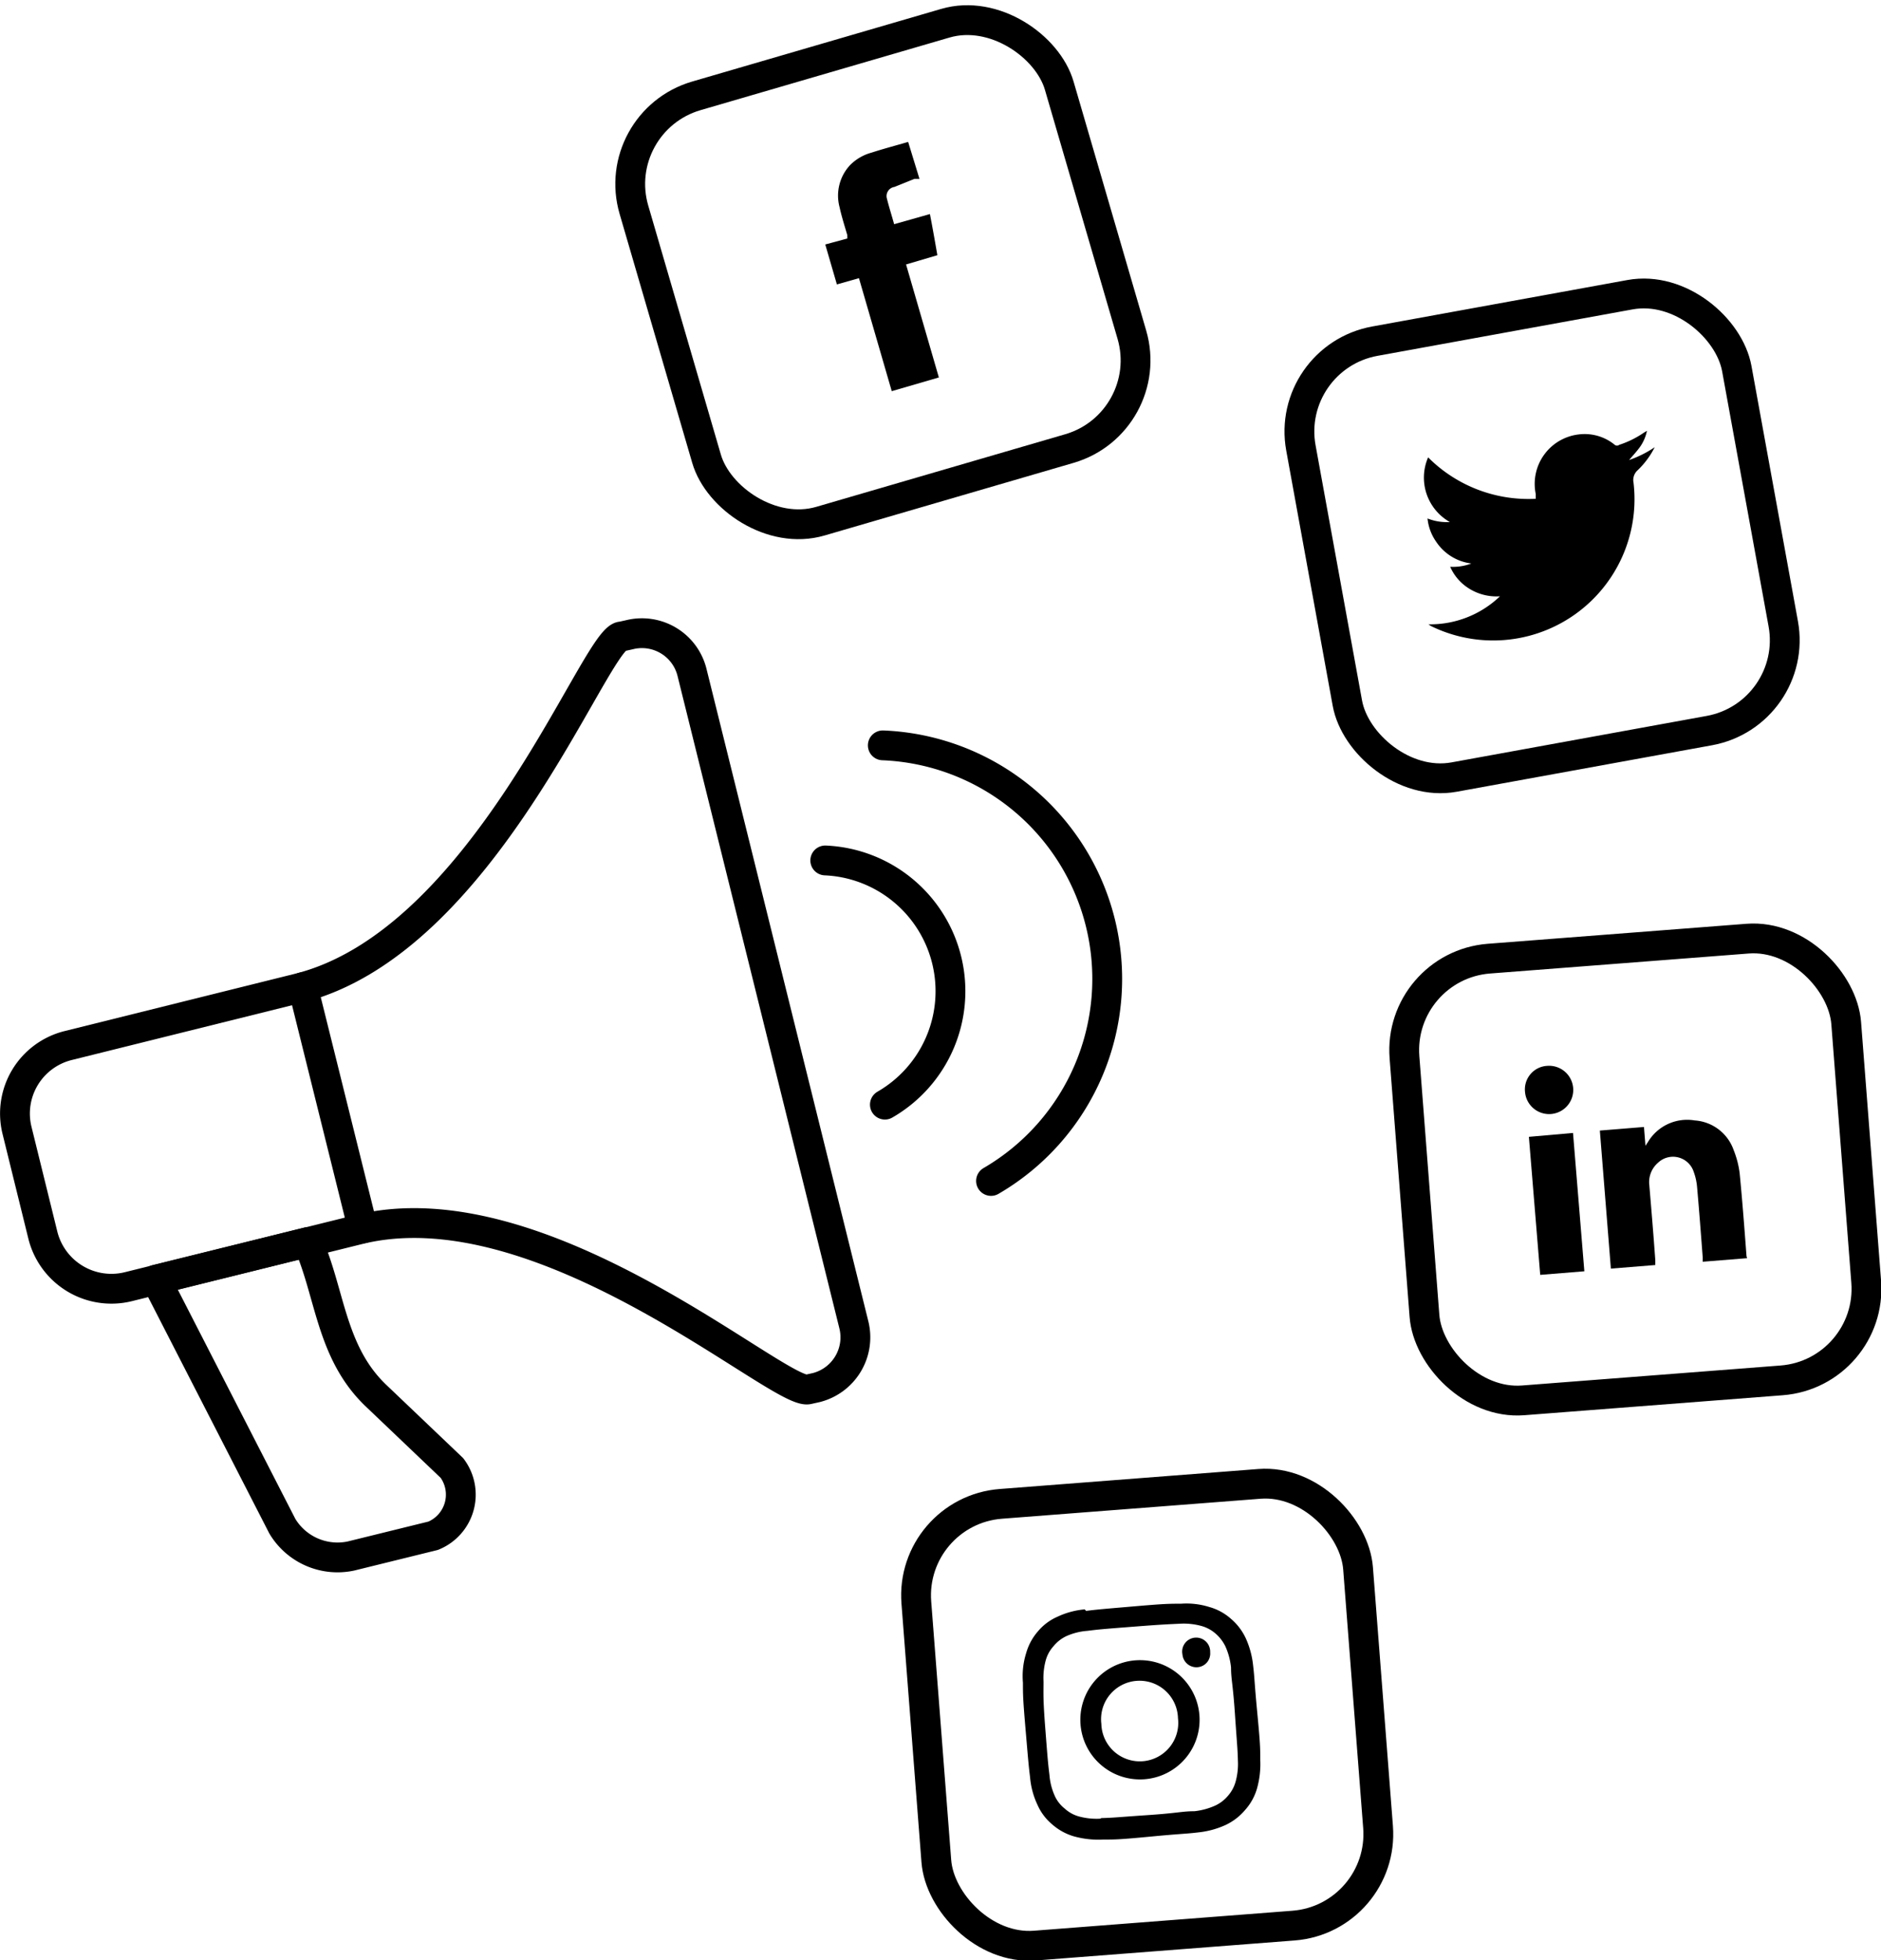 <svg xmlns="http://www.w3.org/2000/svg" viewBox="0 0 63.09 65.75"><defs><style>.cls-1{fill:none;stroke:#000;stroke-linecap:round;stroke-linejoin:round;}</style></defs><g id="Layer_2" data-name="Layer 2"><g id="_1170px_grid" data-name="1170px grid"><path class="cls-1" d="M20.84,21.35l.27-.06a1.73,1.73,0,0,1,2.1,1.26l5.43,21.89a1.74,1.74,0,0,1-1.26,2.1l-.27.06c-.94.24-8.87-6.9-15.08-5.36L4.29,43.16a2.37,2.37,0,0,1-2.85-1.72L.57,37.91a2.35,2.35,0,0,1,1.71-2.84L10,33.15c6.21-1.54,9.89-11.56,10.82-11.8Z"/><path class="cls-1" d="M27.68,28.86a4.39,4.39,0,0,1,2,8.19"/><path class="cls-1" d="M29.61,25a7.84,7.84,0,0,1,3.63,14.61"/><line class="cls-1" x1="10.16" y1="33.11" x2="12.17" y2="41.2"/><path class="cls-1" d="M10.32,41.66c.76,1.71.77,3.69,2.28,5.14l2.56,2.44a1.49,1.49,0,0,1-.63,2.27l-2.76.68a2.16,2.16,0,0,1-2.3-1L5.23,42.92l5.09-1.26Z"/><path d="M30.39,8.87l1.1,3.79-1.58.46-1.1-3.79-.74.21L27.68,8.2,28.42,8l0-.11c-.09-.31-.19-.62-.26-.94a1.5,1.5,0,0,1,.35-1.41,1.6,1.6,0,0,1,.72-.42c.4-.13.82-.24,1.23-.36h0L30.84,6l-.17,0L30,6.27a.31.31,0,0,0-.25.4c.07.28.16.56.24.85l1.2-.34c.09.46.17.92.25,1.38Z"/><path d="M50.31,20a1.73,1.73,0,0,1-1.23-.4,1.63,1.63,0,0,1-.44-.59,1.71,1.71,0,0,0,.71-.11,1.66,1.66,0,0,1-1.18-.73,1.64,1.64,0,0,1-.29-.78,1.77,1.77,0,0,0,.75.12,1.71,1.71,0,0,1-.73-2.17,4.75,4.75,0,0,0,3.61,1.39l0-.16a1.67,1.67,0,0,1,1.45-2,1.59,1.59,0,0,1,1.2.35.12.12,0,0,0,.15,0,3.21,3.21,0,0,0,.83-.41l.1-.06A1.43,1.43,0,0,1,55,15c-.11.15-.24.29-.36.43A3.64,3.64,0,0,0,55.5,15a2.81,2.81,0,0,1-.57.77.44.44,0,0,0-.14.42A4.74,4.74,0,0,1,48,21l-.09-.06A3.38,3.38,0,0,0,50.31,20Z"/><path d="M58.6,42.2l-1.49.12v-.15c-.06-.79-.12-1.58-.19-2.37a1.94,1.94,0,0,0-.11-.49A.73.73,0,0,0,55.61,39a.86.86,0,0,0-.29.76c.07.83.14,1.67.2,2.51l0,.16-1.49.12-.37-4.63,1.48-.12.05.63.08-.12a1.53,1.53,0,0,1,1.57-.73,1.49,1.49,0,0,1,1.31,1,3.09,3.09,0,0,1,.2.78c.09.92.16,1.85.23,2.78Z"/><path d="M51.28,38.13,52.76,38l.38,4.64-1.48.12Z"/><path d="M51.89,35.75a.81.81,0,1,1-.74.87A.79.79,0,0,1,51.89,35.75Z"/><path d="M36.94,57.82a1.29,1.29,0,1,1,2.57-.19,1.29,1.29,0,1,1-2.57.19m-.7,0a2,2,0,1,0,1.83-2.13,2,2,0,0,0-1.83,2.13m3.42-2.33a.47.47,0,0,0,.5.43.46.46,0,0,0,.43-.5.47.47,0,1,0-.93.07M36.9,61a2.25,2.25,0,0,1-.73-.08,1.17,1.17,0,0,1-.46-.26,1.14,1.14,0,0,1-.33-.42,2.09,2.09,0,0,1-.18-.7c-.05-.41-.06-.53-.14-1.56S35,56.81,35,56.4a2.25,2.25,0,0,1,.08-.73,1.17,1.17,0,0,1,.26-.46,1.23,1.23,0,0,1,.42-.33,2.1,2.1,0,0,1,.71-.18c.4-.05.52-.06,1.55-.14s1.16-.08,1.56-.1a2.25,2.25,0,0,1,.73.08,1.21,1.21,0,0,1,.47.26,1.34,1.34,0,0,1,.32.42,2.3,2.3,0,0,1,.19.71c0,.4.06.52.13,1.55s.09,1.16.1,1.57a2.22,2.22,0,0,1-.08.72,1.21,1.21,0,0,1-.26.47,1.23,1.23,0,0,1-.42.32,2.3,2.3,0,0,1-.7.19c-.41,0-.53.06-1.56.13s-1.15.09-1.56.1m-.56-7a2.69,2.69,0,0,0-.92.25,1.78,1.78,0,0,0-.65.49,1.89,1.89,0,0,0-.39.72,2.58,2.58,0,0,0-.11,1c0,.41,0,.54.09,1.59s.1,1.18.15,1.59a2.69,2.69,0,0,0,.25.92,1.78,1.78,0,0,0,.49.65,1.91,1.91,0,0,0,.72.4,3.09,3.09,0,0,0,1,.11c.41,0,.54,0,1.59-.1s1.18-.09,1.59-.14a2.94,2.94,0,0,0,.92-.25,1.93,1.93,0,0,0,.65-.5,1.84,1.84,0,0,0,.4-.72,3,3,0,0,0,.11-.95c0-.41,0-.54-.1-1.59s-.09-1.18-.14-1.59a2.94,2.94,0,0,0-.25-.92,1.93,1.93,0,0,0-.5-.65,1.82,1.82,0,0,0-.72-.39,2.55,2.55,0,0,0-.95-.11c-.41,0-.54,0-1.59.09s-1.18.1-1.59.15"/><rect class="cls-1" x="22.18" y="1.56" width="14.86" height="14.86" rx="3.08" transform="matrix(0.96, -0.28, 0.28, 0.96, -1.33, 8.79)"/><rect class="cls-1" x="44.29" y="10.54" width="14.86" height="14.86" rx="3.08" transform="translate(-2.38 9.56) rotate(-10.32)"/><rect class="cls-1" x="47.42" y="31.8" width="14.86" height="14.86" rx="3.08" transform="translate(-2.86 4.34) rotate(-4.42)"/><rect class="cls-1" x="31.05" y="50.08" width="14.86" height="14.86" rx="3.08" transform="translate(-4.32 3.14) rotate(-4.42)"/></g></g></svg>